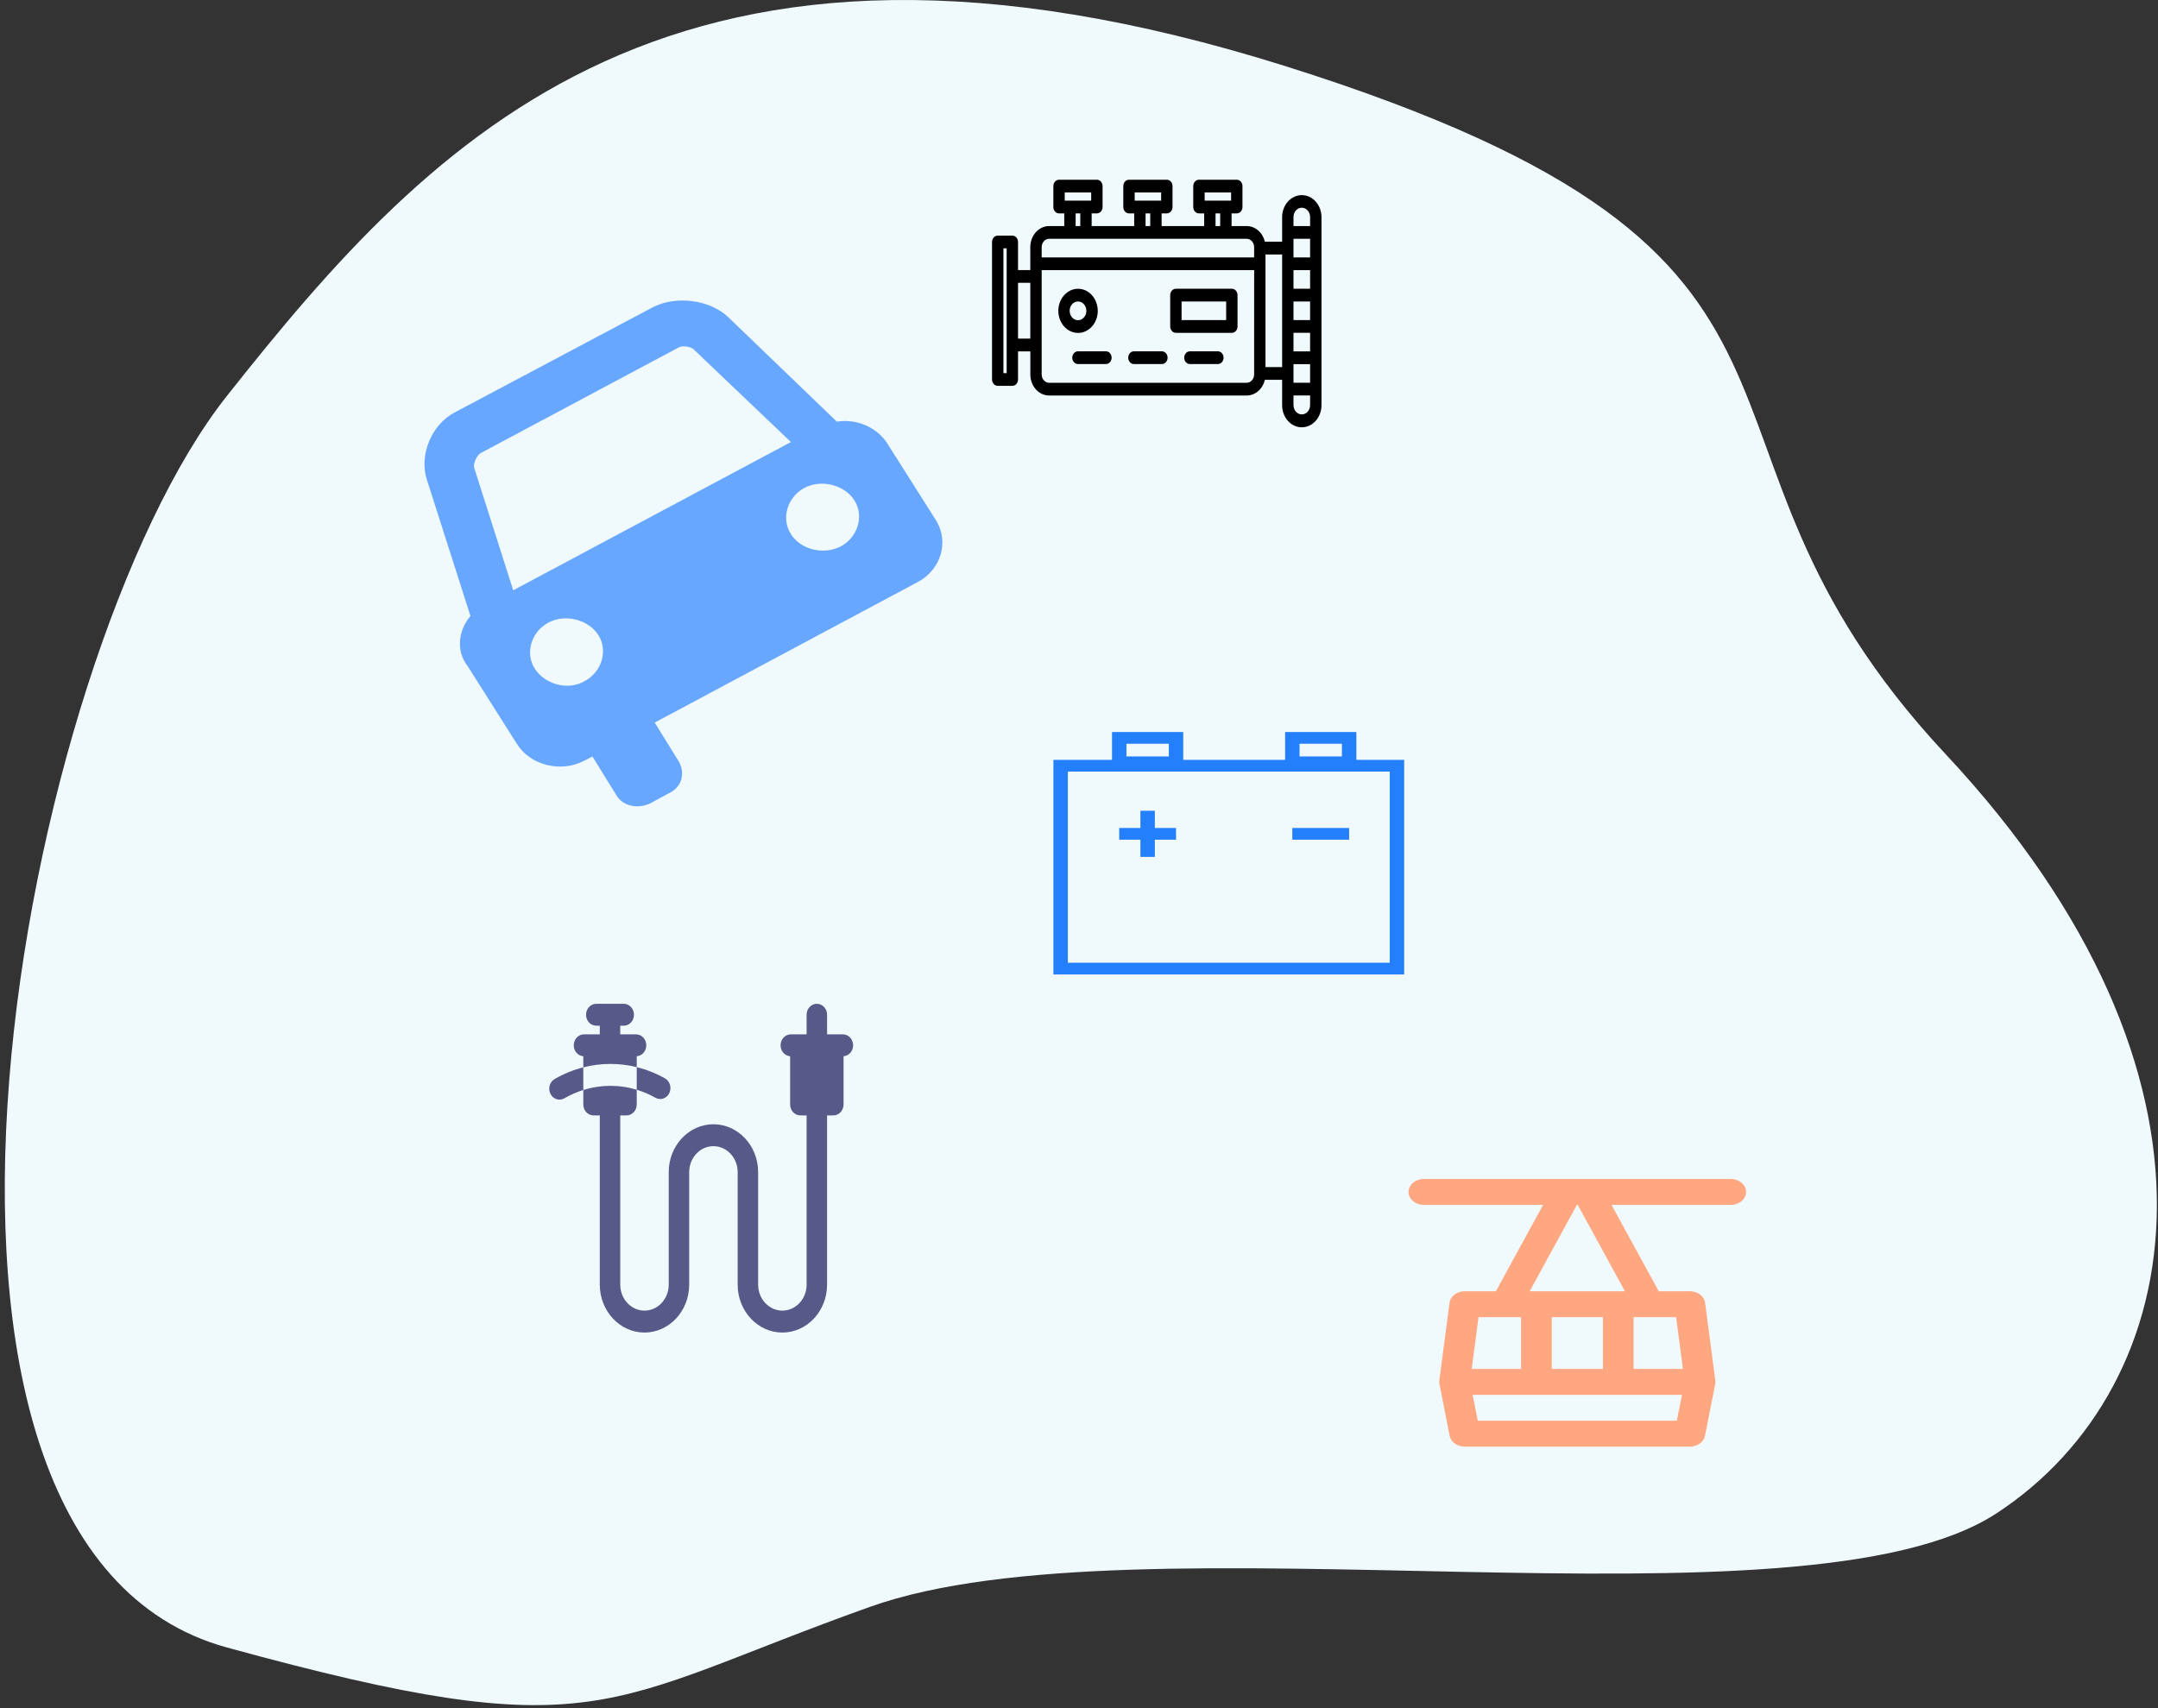 <svg width="365" height="289" viewBox="0 0 365 289" fill="none" xmlns="http://www.w3.org/2000/svg">
<rect x="0" y="0" width="365" height="289" fill="#333333" stroke="none"/>
<path fill-rule="evenodd" clip-rule="evenodd" d="M217.492 11.216C320.738 43.718 278.258 73.206 329.103 127.601C379.949 181.996 370.615 234.475 337.685 256.005C304.755 277.535 192.636 255.59 147.135 271.827C101.633 288.064 101.633 296.041 38.371 278.695C-24.892 261.35 3.437 111.1 38.371 66.983C73.303 22.866 114.246 -21.286 217.491 11.216H217.492Z" fill="#F0F9FC"/>
<path d="M79.125 112.726L87.43 125.84C89.662 129.446 94.842 130.758 98.771 128.709L100.2 127.971L104.308 134.61C105.379 136.331 107.79 136.905 109.934 135.921L113.416 134.036C115.292 133.053 115.917 130.84 114.845 128.873L110.737 122.234L155.209 98.465C159.138 96.416 160.567 91.662 158.335 88.056L150.03 74.942C148.333 72.32 144.85 70.762 141.546 71.336L123.239 53.714C120.114 50.682 114.309 49.944 110.38 51.993L76.892 69.779C72.963 71.828 70.909 76.991 72.159 81.007L79.571 104.202C77.517 106.661 77.071 110.104 79.125 112.726ZM133.777 90.351C132.08 87.728 133.152 84.122 136.009 82.565C138.867 81.007 142.796 81.991 144.493 84.614C146.19 87.236 145.118 90.843 142.261 92.4C139.314 93.957 135.384 92.974 133.777 90.351ZM86.805 99.858L80.197 79.122C80.018 78.385 80.643 77.073 81.268 76.663L114.756 58.796C115.381 58.386 116.988 58.632 117.435 59.206L133.777 74.778L86.805 99.858ZM90.466 113.136C88.769 110.513 89.841 106.907 92.699 105.35C95.556 103.793 99.486 104.776 101.182 107.399C102.879 110.022 101.807 113.628 98.95 115.185C96.092 116.906 92.163 115.759 90.466 113.136Z" fill="#67A7FF"/>
<path d="M229.411 128.541V123.833H217.364V128.541H200.132V123.833H188.085V128.541H178.173V164.845H237.494V128.541H229.411ZM219.803 125.815H226.97V127.963H219.803V125.815ZM190.524 125.815H197.691V127.963H190.524V125.815ZM235.052 162.863H180.613V130.523H235.054V162.863H235.052V162.863Z" fill="#247FFB"/>
<path d="M228.19 140.065H218.583V142.047H228.19V140.065Z" fill="#247FFB"/>
<path d="M192.888 144.958H195.328V142.047H198.912V140.065H195.328V137.153H192.888V140.065H189.304V142.047H192.888V144.958Z" fill="#247FFB"/>
<g clip-path="url(#clip0_300_541)">
<path d="M292.736 199.444H240.83C239.397 199.444 238.235 200.425 238.235 201.635C238.235 202.845 239.397 203.826 240.83 203.826H260.997L253.012 218.432H247.751C246.429 218.432 245.318 219.271 245.172 220.381L243.442 233.526C243.439 233.547 243.439 233.568 243.437 233.589C243.434 233.627 243.431 233.665 243.43 233.704C243.428 233.744 243.428 233.785 243.43 233.825C243.431 233.863 243.433 233.9 243.436 233.937C243.44 233.979 243.446 234.02 243.453 234.062C243.456 234.084 243.457 234.106 243.461 234.128L245.191 242.891C245.4 243.947 246.482 244.722 247.751 244.722H285.816C287.084 244.722 288.167 243.947 288.376 242.891L290.106 234.128C290.11 234.106 290.111 234.084 290.114 234.062C290.121 234.02 290.127 233.979 290.131 233.936C290.134 233.899 290.136 233.862 290.137 233.825C290.138 233.785 290.139 233.744 290.137 233.704C290.136 233.665 290.133 233.627 290.13 233.589C290.128 233.568 290.128 233.547 290.125 233.525L288.395 220.38C288.249 219.271 287.138 218.432 285.816 218.432H280.554L272.569 203.826H292.736C294.17 203.826 295.332 202.845 295.332 201.635C295.332 200.425 294.17 199.444 292.736 199.444ZM262.458 231.577V222.813H271.109V231.577H262.458ZM250.074 222.813H254.658C254.662 222.813 254.666 222.814 254.67 222.814C254.677 222.814 254.683 222.813 254.689 222.813H257.267V231.577H248.921L250.074 222.813ZM283.617 240.34H249.95L249.085 235.958H284.482L283.617 240.34ZM284.646 231.577H276.299V222.813H278.811C278.839 222.814 278.868 222.816 278.896 222.816C278.915 222.816 278.935 222.814 278.954 222.813H283.493L284.646 231.577ZM274.838 218.432H258.728L266.714 203.826H266.853L274.838 218.432Z" fill="#FFA781"/>
</g>
<path d="M109.312 176.83C109.312 175.806 108.537 174.976 107.581 174.976C106.617 174.976 105.377 174.976 104.907 174.976V173.514H105.499C106.454 173.514 107.229 172.684 107.229 171.66C107.229 170.636 106.454 169.806 105.499 169.806H100.855C99.9 169.806 99.125 170.636 99.125 171.66C99.125 172.684 99.9 173.514 100.855 173.514H101.447V174.976C100.698 174.976 100.445 174.976 98.773 174.976C97.817 174.976 97.043 175.806 97.043 176.83C97.043 177.812 97.756 178.614 98.658 178.678V180.555C101.637 179.798 104.721 179.784 107.696 180.523V178.678C108.598 178.614 109.312 177.812 109.312 176.83Z" fill="#575988"/>
<path d="M142.563 174.976C141.565 174.976 140.881 174.976 139.889 174.976V171.66C139.889 170.636 139.115 169.806 138.159 169.806C137.204 169.806 136.429 170.636 136.429 171.66V174.976C135.437 174.976 134.753 174.976 133.755 174.976C132.799 174.976 132.024 175.806 132.024 176.83C132.024 177.812 132.738 178.614 133.64 178.678V186.835C133.64 187.859 134.415 188.689 135.37 188.689H136.429V217.32C136.429 219.742 134.589 221.712 132.329 221.712C130.068 221.712 128.229 219.742 128.229 217.32V198.286C128.229 193.819 124.837 190.185 120.668 190.185C116.499 190.185 113.108 193.819 113.108 198.286V217.319C113.108 219.742 111.268 221.712 109.008 221.712C106.747 221.712 104.908 219.742 104.908 217.319V188.689H105.966C106.921 188.689 107.696 187.859 107.696 186.835V184.347C108.79 184.679 109.851 185.133 110.856 185.703C111.702 186.181 112.748 185.835 113.195 184.931C113.642 184.025 113.319 182.904 112.474 182.426C110.966 181.572 109.356 180.933 107.696 180.522V184.347C104.716 183.44 101.586 183.476 98.659 184.386V186.835C98.659 187.859 99.434 188.689 100.389 188.689H101.447V217.319C101.447 221.786 104.839 225.42 109.008 225.42C113.177 225.42 116.568 221.786 116.568 217.319V198.286C116.568 195.863 118.408 193.892 120.668 193.892C122.929 193.892 124.768 195.863 124.768 198.286V217.319C124.768 221.786 128.16 225.42 132.329 225.42C136.498 225.42 139.889 221.786 139.889 217.319V188.688H140.948C141.903 188.688 142.678 187.858 142.678 186.835V178.678C143.58 178.614 144.294 177.812 144.294 176.83C144.294 175.806 143.519 174.976 142.563 174.976Z" fill="#575988"/>
<path d="M93.109 185.053C93.562 185.946 94.606 186.288 95.455 185.797C96.47 185.205 97.546 184.733 98.658 184.386V180.555C96.965 180.985 95.328 181.652 93.803 182.54C92.964 183.028 92.652 184.154 93.109 185.053Z" fill="#575988"/>
<path d="M197.484 60.506C197.484 60.792 197.382 61.066 197.202 61.268C197.022 61.47 196.777 61.584 196.522 61.584H191.789C191.534 61.584 191.29 61.47 191.109 61.268C190.929 61.066 190.828 60.792 190.828 60.506C190.828 60.221 190.929 59.946 191.109 59.744C191.29 59.542 191.534 59.429 191.789 59.429H196.522C196.777 59.429 197.022 59.542 197.202 59.744C197.382 59.946 197.484 60.221 197.484 60.506ZM187.057 59.429H182.324C182.069 59.429 181.825 59.542 181.644 59.744C181.464 59.946 181.363 60.221 181.363 60.506C181.363 60.792 181.464 61.066 181.644 61.268C181.825 61.47 182.069 61.584 182.324 61.584H187.057C187.312 61.584 187.556 61.47 187.737 61.268C187.917 61.066 188.018 60.792 188.018 60.506C188.018 60.221 187.917 59.946 187.737 59.744C187.556 59.542 187.312 59.429 187.057 59.429ZM205.987 59.429H201.254C200.999 59.429 200.755 59.542 200.574 59.744C200.394 59.946 200.293 60.221 200.293 60.506C200.293 60.792 200.394 61.066 200.574 61.268C200.755 61.47 200.999 61.584 201.254 61.584H205.989C206.244 61.584 206.489 61.47 206.669 61.268C206.85 61.066 206.951 60.792 206.951 60.506C206.951 60.221 206.85 59.946 206.669 59.744C206.489 59.542 206.244 59.429 205.989 59.429H205.987ZM182.334 56.323C181.674 56.322 181.029 56.102 180.481 55.691C179.933 55.279 179.506 54.695 179.254 54.012C179.002 53.329 178.936 52.577 179.065 51.852C179.194 51.127 179.512 50.461 179.979 49.939C180.446 49.416 181.041 49.06 181.688 48.916C182.335 48.773 183.006 48.847 183.615 49.13C184.225 49.413 184.746 49.892 185.112 50.507C185.479 51.122 185.674 51.845 185.674 52.584C185.673 53.576 185.321 54.527 184.694 55.228C184.068 55.929 183.219 56.322 182.334 56.323V56.323ZM182.334 54.168C182.613 54.168 182.887 54.074 183.119 53.9C183.351 53.726 183.532 53.478 183.639 53.189C183.746 52.9 183.774 52.581 183.719 52.274C183.664 51.967 183.53 51.685 183.332 51.463C183.134 51.242 182.882 51.091 182.608 51.03C182.334 50.969 182.05 51.001 181.791 51.121C181.533 51.241 181.313 51.444 181.157 51.704C181.002 51.965 180.919 52.271 180.919 52.584C180.919 53.004 181.069 53.407 181.334 53.704C181.599 54.001 181.959 54.168 182.334 54.168V54.168ZM209.314 49.922V55.227C209.314 55.512 209.213 55.786 209.033 55.988C208.852 56.191 208.608 56.304 208.353 56.304H198.888C198.632 56.304 198.388 56.191 198.208 55.988C198.027 55.786 197.926 55.512 197.926 55.227V49.922C197.926 49.637 198.027 49.363 198.208 49.16C198.388 48.958 198.632 48.845 198.888 48.845H208.353C208.608 48.845 208.852 48.958 209.033 49.16C209.213 49.363 209.314 49.637 209.314 49.922V49.922ZM207.391 51H199.849V54.149H207.391V51ZM223.512 36.666V68.483C223.52 68.978 223.44 69.471 223.277 69.931C223.113 70.392 222.87 70.812 222.56 71.165C222.25 71.519 221.88 71.8 221.472 71.992C221.064 72.184 220.626 72.283 220.184 72.283C219.741 72.283 219.303 72.184 218.895 71.992C218.488 71.8 218.118 71.519 217.808 71.165C217.498 70.812 217.254 70.392 217.091 69.931C216.927 69.471 216.848 68.978 216.856 68.483V64.251H213.943C213.764 65.011 213.364 65.684 212.808 66.165C212.252 66.645 211.57 66.907 210.867 66.908H177.45C176.607 66.907 175.798 66.531 175.202 65.863C174.606 65.195 174.27 64.289 174.269 63.344V59.438H172.189V64.193C172.189 64.478 172.087 64.753 171.907 64.955C171.727 65.157 171.482 65.27 171.227 65.27H168.753C168.498 65.27 168.253 65.157 168.073 64.955C167.893 64.753 167.791 64.478 167.791 64.193V40.936C167.791 40.65 167.893 40.376 168.073 40.174C168.253 39.972 168.498 39.858 168.753 39.858H171.227C171.482 39.858 171.727 39.972 171.907 40.174C172.087 40.376 172.189 40.65 172.189 40.936V45.691H174.263V41.805C174.265 40.86 174.6 39.955 175.196 39.287C175.793 38.619 176.601 38.243 177.444 38.242H180.006V36.098H179.124C178.869 36.098 178.625 35.984 178.444 35.782C178.264 35.58 178.163 35.306 178.163 35.02V31.48C178.163 31.194 178.264 30.92 178.444 30.718C178.625 30.515 178.869 30.402 179.124 30.402H185.524C185.779 30.402 186.024 30.515 186.204 30.718C186.385 30.92 186.486 31.194 186.486 31.48V35.02C186.486 35.306 186.385 35.58 186.204 35.782C186.024 35.984 185.779 36.098 185.524 36.098H184.642V38.242H191.837V36.098H190.956C190.701 36.098 190.457 35.984 190.276 35.782C190.096 35.58 189.995 35.306 189.995 35.02V31.48C189.995 31.194 190.096 30.92 190.276 30.718C190.457 30.515 190.701 30.402 190.956 30.402H197.355C197.61 30.402 197.855 30.515 198.035 30.718C198.215 30.92 198.317 31.194 198.317 31.48V35.02C198.317 35.306 198.215 35.58 198.035 35.782C197.855 35.984 197.61 36.098 197.355 36.098H196.474V38.242H203.669V36.098H202.787C202.532 36.098 202.287 35.984 202.107 35.782C201.927 35.58 201.825 35.306 201.825 35.02V31.48C201.825 31.194 201.927 30.92 202.107 30.718C202.287 30.515 202.532 30.402 202.787 30.402H209.187C209.442 30.402 209.686 30.515 209.867 30.718C210.047 30.92 210.148 31.194 210.148 31.48V35.02C210.148 35.306 210.047 35.58 209.867 35.782C209.686 35.984 209.442 36.098 209.187 36.098H208.306V38.242H210.867C211.569 38.243 212.25 38.504 212.806 38.983C213.361 39.462 213.76 40.134 213.941 40.893H216.856V36.666C216.872 35.69 217.23 34.759 217.853 34.075C218.475 33.391 219.312 33.008 220.184 33.008C221.056 33.008 221.893 33.391 222.515 34.075C223.137 34.759 223.495 35.69 223.512 36.666V36.666ZM218.779 59.445H221.588V56.299H218.779V59.445ZM221.588 54.144V50.999H218.779V54.144H221.588ZM221.588 48.844V45.697H218.779V48.844H221.588ZM221.588 43.542V40.397H218.779V43.544L221.588 43.542ZM218.779 64.746H221.588V61.6H218.779V64.746ZM218.779 36.666V38.242H221.588V36.666C221.578 36.257 221.425 35.868 221.163 35.583C220.901 35.297 220.549 35.138 220.184 35.138C219.818 35.138 219.467 35.297 219.205 35.583C218.943 35.868 218.79 36.257 218.779 36.666V36.666ZM203.753 33.943H208.225V32.557H203.749L203.753 33.943ZM205.593 38.242H206.382V36.098H205.593V38.242ZM191.918 33.943H196.393V32.557H191.918V33.943ZM193.761 38.242H194.55V36.098H193.761V38.242ZM180.086 33.943H184.563V32.557H180.086V33.943ZM181.929 38.242H182.719V36.098H181.929V38.242ZM176.187 41.805V43.542H212.12V41.805C212.119 41.432 211.987 41.075 211.752 40.812C211.518 40.548 211.2 40.399 210.867 40.397H177.45C177.284 40.397 177.12 40.432 176.967 40.503C176.814 40.573 176.675 40.677 176.558 40.807C176.44 40.938 176.347 41.093 176.284 41.265C176.22 41.436 176.187 41.619 176.187 41.805V41.805ZM170.265 58.362V42.014H169.715V63.117H170.265V58.362ZM174.263 57.285V47.84H172.189V57.285H174.263ZM212.128 45.701H176.187V63.346C176.187 63.719 176.319 64.077 176.555 64.341C176.791 64.606 177.111 64.754 177.444 64.754H210.861C211.195 64.754 211.515 64.606 211.751 64.341C211.987 64.077 212.12 63.718 212.12 63.344L212.128 45.701ZM216.856 62.096V43.047H214.043V62.096H216.856ZM221.588 68.483V66.901H218.779V68.483C218.774 68.693 218.806 68.903 218.874 69.099C218.942 69.295 219.045 69.474 219.176 69.626C219.307 69.777 219.463 69.897 219.637 69.979C219.81 70.061 219.996 70.103 220.184 70.103C220.372 70.103 220.558 70.061 220.731 69.979C220.904 69.897 221.061 69.777 221.192 69.626C221.323 69.474 221.425 69.295 221.494 69.099C221.562 68.903 221.594 68.693 221.588 68.483Z" fill="black"/>
<defs>
<clipPath id="clip0_300_541">
<rect width="57.096" height="48.198" fill="white" transform="translate(238.235 197.984)"/>
</clipPath>
</defs>
</svg>

